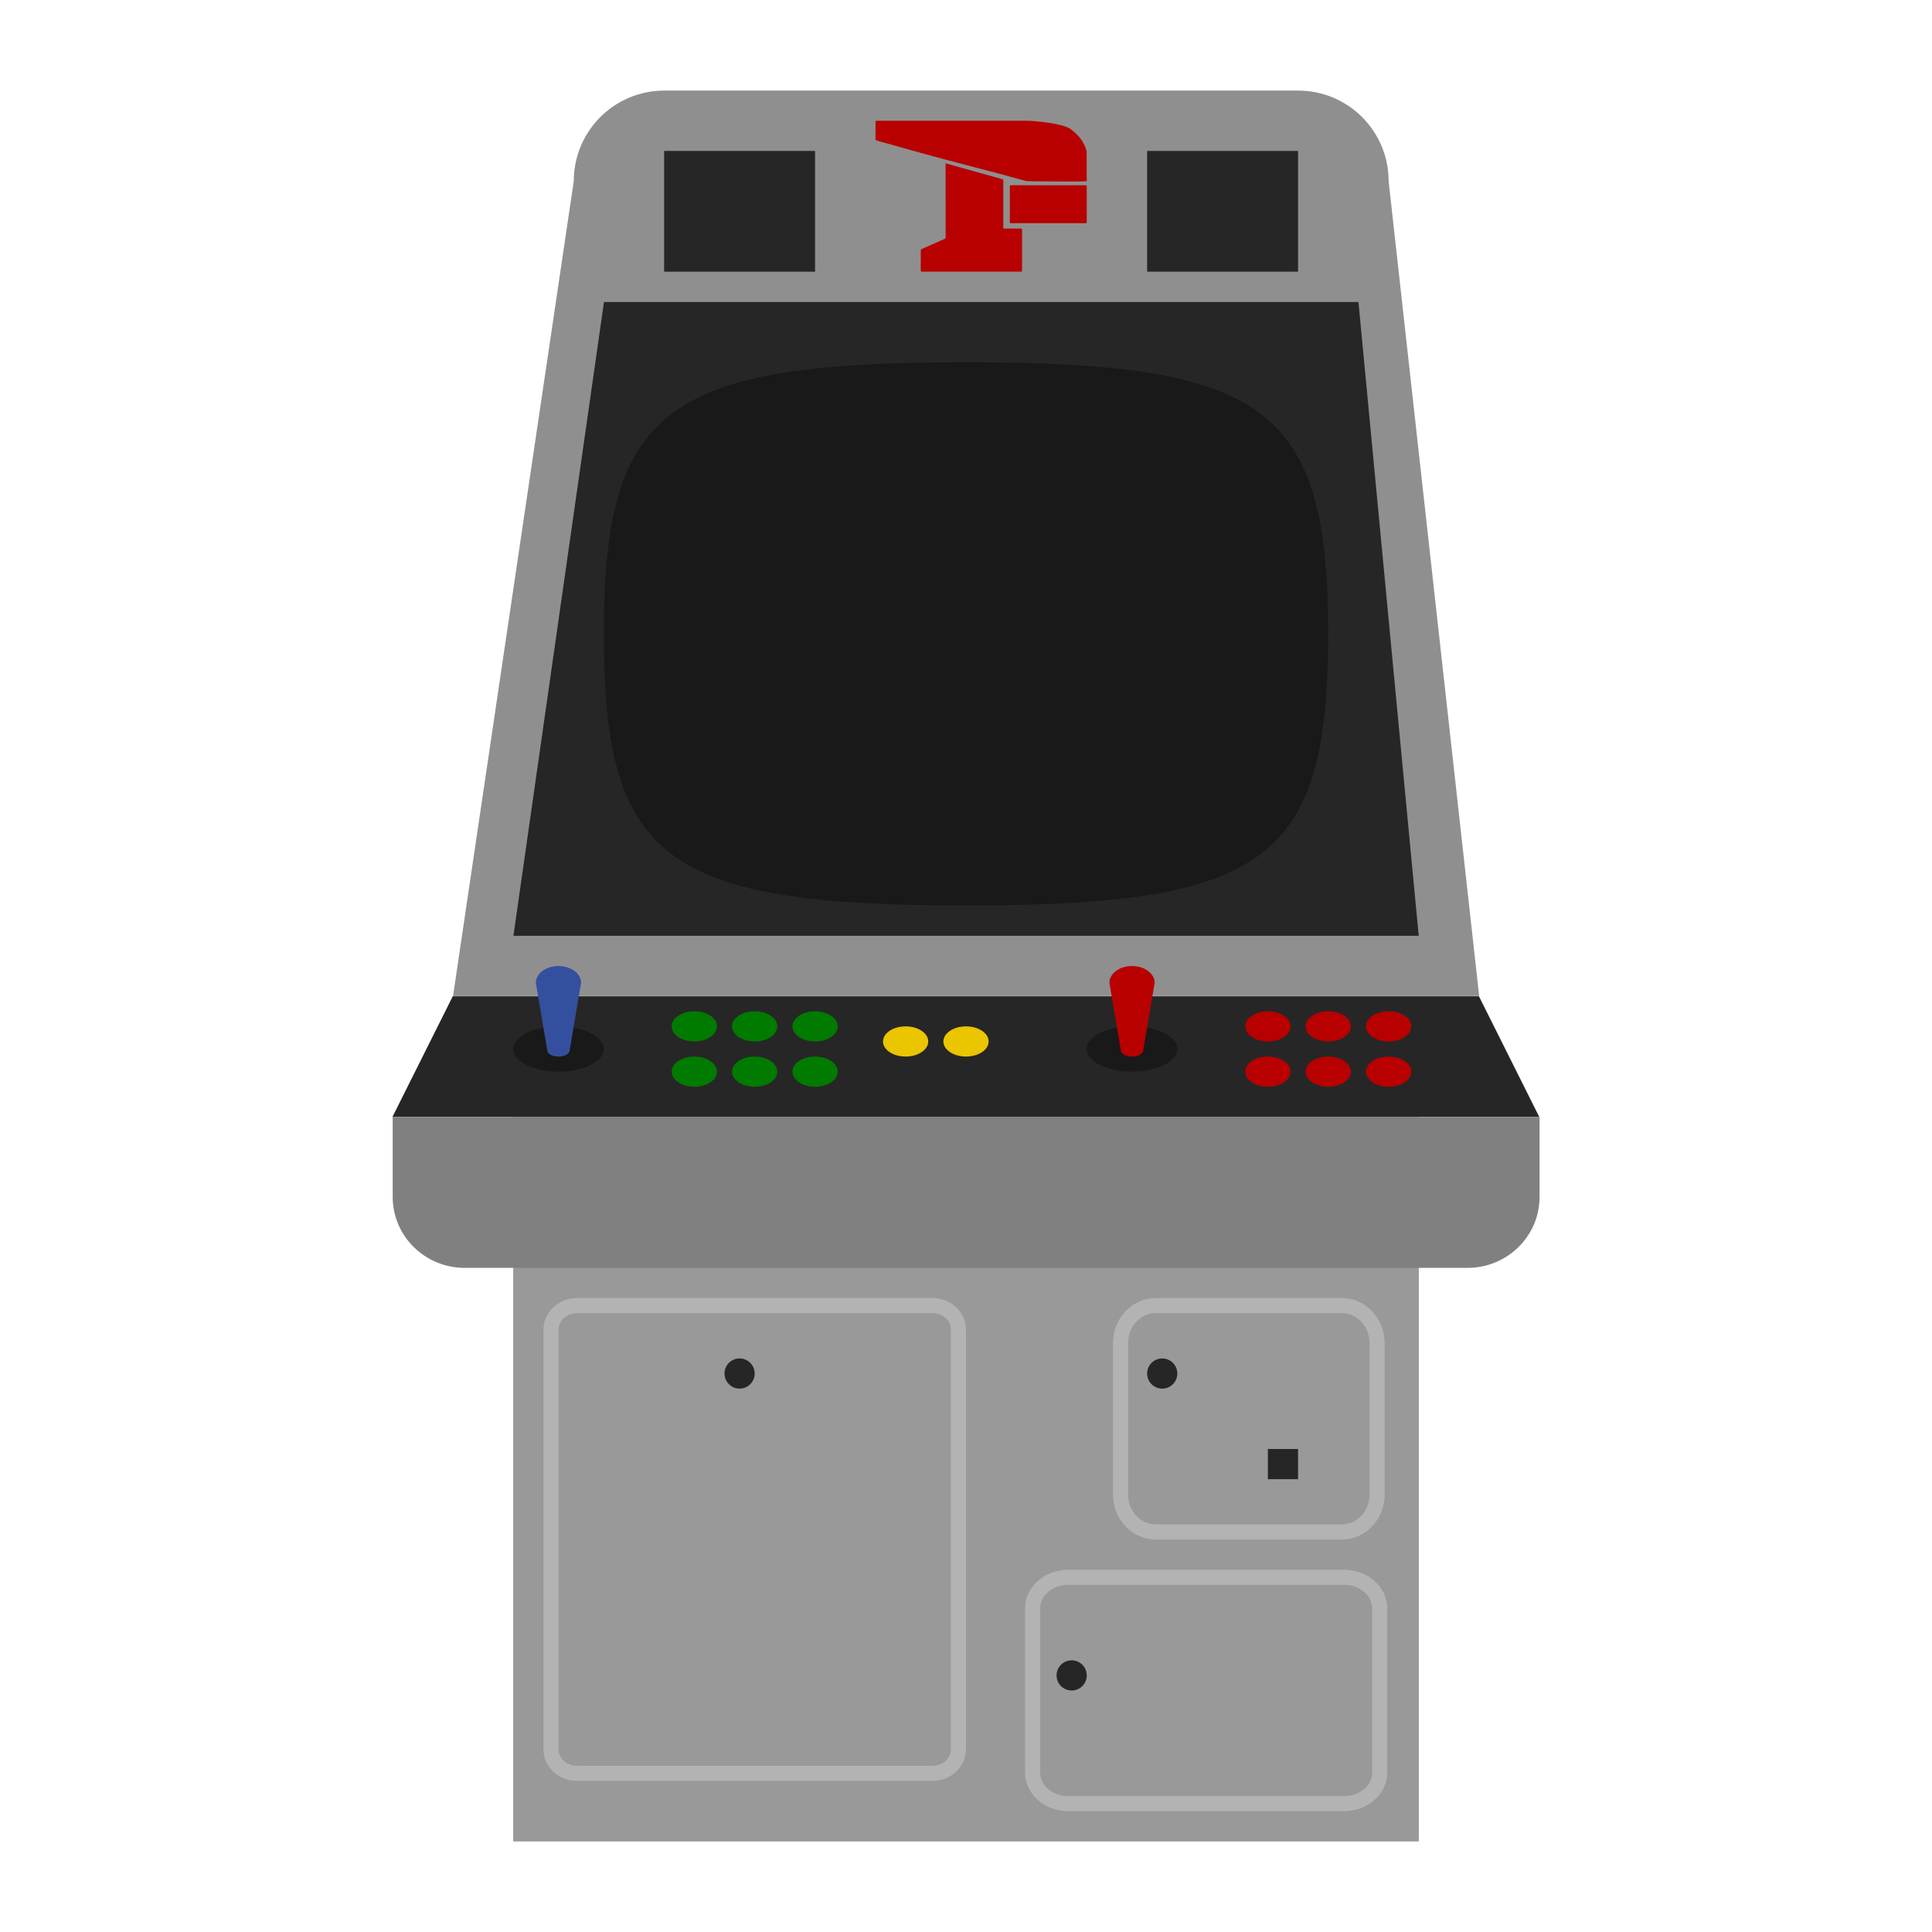 <?xml version="1.0" encoding="UTF-8" standalone="no"?>
<svg
   xmlns:dc="http://purl.org/dc/elements/1.1/"
   xmlns:cc="http://creativecommons.org/ns#"
   xmlns:rdf="http://www.w3.org/1999/02/22-rdf-syntax-ns#"
   xmlns:svg="http://www.w3.org/2000/svg"
   xmlns="http://www.w3.org/2000/svg"
   xmlns:sodipodi="http://sodipodi.sourceforge.net/DTD/sodipodi-0.dtd"
   xmlns:inkscape="http://www.inkscape.org/namespaces/inkscape"
   viewBox="0 0 341.333 341.333"
   height="341.333"
   width="341.333"
   xml:space="preserve"
   id="svg2"
   version="1.1"
   sodipodi:docname="FB Alpha - Arcade Games.svg"
   inkscape:version="0.92.2 (5c3e80d, 2017-08-06)"><sodipodi:namedview
     pagecolor="#ffffff"
     bordercolor="#666666"
     borderopacity="1"
     objecttolerance="10"
     gridtolerance="10"
     guidetolerance="10"
     inkscape:pageopacity="0"
     inkscape:pageshadow="2"
     inkscape:window-width="1024"
     inkscape:window-height="705"
     id="namedview90"
     showgrid="false"
     inkscape:pagecheckerboard="true"
     inkscape:zoom="0.69140623"
     inkscape:cx="170.66667"
     inkscape:cy="170.66667"
     inkscape:window-x="-8"
     inkscape:window-y="-8"
     inkscape:window-maximized="1"
     inkscape:current-layer="svg2" /><defs
     id="defs6"><clipPath
       id="clipPath18"
       clipPathUnits="userSpaceOnUse"><path
         id="path16"
         d="M 0,256 H 256 V 0 H 0 Z" /></clipPath><clipPath
       id="clipPath26"
       clipPathUnits="userSpaceOnUse"><path
         id="path24"
         d="M 44,252 H 212 V 4 H 44 Z" /></clipPath><clipPath
       id="clipPath44"
       clipPathUnits="userSpaceOnUse"><path
         id="path42"
         d="M 0,256 H 256 V 0 H 0 Z" /></clipPath></defs><path
     inkscape:connector-curvature="0"
     d="M 250.667,325.333 H 90.667 v -128 H 250.667 Z"
     style="fill:#999999;fill-opacity:1;fill-rule:nonzero;stroke:none;stroke-width:1.333"
     id="path36" /><g
     id="g46"
     transform="matrix(1.333,0,0,-1.333,245.333,32)"><path
       inkscape:connector-curvature="0"
       d="m 0,0 c 0,6.627 -5.373,12 -12,12 h -84 c -6.627,0 -12,-5.373 -12,-12 l -16,-108 H 12 Z"
       style="fill:#8f8f8f;fill-opacity:1;fill-rule:nonzero;stroke:none"
       id="path48" /></g><g
     id="g50"
     transform="matrix(1.333,0,0,-1.333,250.65,165.333)"><path
       inkscape:connector-curvature="0"
       d="m 0,0 h -119.987 l 12,84 h 100 z"
       style="fill:#262626;fill-opacity:1;fill-rule:nonzero;stroke:none"
       id="path52" /></g><g
     id="g54"
     transform="matrix(1.333,0,0,-1.333,192,32)"><path
       inkscape:connector-curvature="0"
       d="m 0,0 c 0,-0.111 -7.926,-0.021 -8,0 -4.365,1.223 -9.711,2.542 -14.076,3.764 -1.908,0.534 -3.815,1.071 -5.726,1.599 -0.159,0.044 -0.2,0.104 -0.198,0.245 0.009,0.744 0.008,1.487 0.001,2.231 C -28,7.964 -27.971,8 -27.821,8 c 3.78,-0.004 7.559,-0.003 11.339,-0.003 3.689,0 4.794,-0.002 8.482,0.001 1.259,10e-4 4.934,-0.382 5.877,-1.103 C -1.033,6.061 -0.377,5.221 -0.016,4"
       style="fill:#b80000;fill-opacity:1;fill-rule:nonzero;stroke:none"
       id="path56" /></g><g
     id="g58"
     transform="matrix(1.333,0,0,-1.333,167.062,28.853)"><path
       inkscape:connector-curvature="0"
       d="M 0,0 C 0.525,-0.147 1.032,-0.289 1.54,-0.432 3.516,-0.985 5.493,-1.54 7.471,-2.089 7.61,-2.128 7.652,-2.179 7.651,-2.308 7.646,-4.365 7.647,-6.422 7.648,-8.479 c 0,-0.192 -0.031,-0.165 0.193,-0.166 0.712,-0.001 1.424,-0.002 2.136,0.002 0.112,0.001 0.156,-0.014 0.156,-0.128 -0.005,-1.819 -0.005,-3.638 -10e-4,-5.458 0,-0.107 -0.033,-0.131 -0.152,-0.131 -4.371,0.003 -8.743,0.003 -13.115,0 -0.128,0 -0.159,0.027 -0.158,0.139 0.006,0.893 0.005,1.785 0.001,2.678 -0.001,0.089 0.031,0.133 0.122,0.174 1.014,0.448 2.025,0.902 3.039,1.35 0.099,0.044 0.134,0.092 0.134,0.193 C -0.001,-6.609 0,-3.391 0,-0.174 Z"
       style="fill:#b80000;fill-opacity:1;fill-rule:nonzero;stroke:none"
       id="path60" /></g><g
     id="g62"
     transform="matrix(1.333,0,0,-1.333,185.204,32.729)"><path
       inkscape:connector-curvature="0"
       d="m 0,0 c 1.644,0 3.289,-0.001 4.933,0.003 0.133,0 0.165,-0.032 0.164,-0.147 -0.004,-1.58 -0.004,-3.161 0,-4.741 0,-0.109 -0.023,-0.142 -0.155,-0.142 -3.294,0.004 -6.587,0.004 -9.881,0 -0.129,0 -0.157,0.029 -0.157,0.14 0.005,1.581 0.004,3.161 0,4.742 0,0.113 0.027,0.148 0.163,0.148 C -3.289,-0.002 -1.644,0 0,0"
       style="fill:#b80000;fill-opacity:1;fill-rule:nonzero;stroke:none"
       id="path64" /></g><g
     id="g66"
     transform="matrix(1.333,0,0,-1.333,170.667,64)"><path
       inkscape:connector-curvature="0"
       d="m 0,0 c -39.849,0 -48,-6.071 -48,-36 0,-29.929 8.025,-36 48,-36 39.98,0 48,6.059 48,36 C 48,-6.056 39.849,0 0,0"
       style="fill:#191919;fill-opacity:1;fill-rule:nonzero;stroke:none"
       id="path68" /></g><g
     id="g70"
     transform="matrix(1.333,0,0,-1.333,164.73,229.328)"><path
       inkscape:connector-curvature="0"
       d="m 0,0 h -47.094 c -2.455,0 -4.453,-1.875 -4.453,-4.179 v -55.642 c 0,-2.304 1.998,-4.179 4.453,-4.179 H 0 c 2.455,0 4.453,1.875 4.453,4.179 V -4.179 C 4.453,-1.875 2.455,0 0,0 m 0,-2 c 1.352,0 2.453,-0.978 2.453,-2.179 V -59.821 C 2.453,-61.022 1.352,-62 0,-62 h -47.094 c -1.353,0 -2.453,0.978 -2.453,2.179 v 55.642 c 0,1.201 1.1,2.179 2.453,2.179 L 0,-2"
       style="fill:#b3b3b3;fill-opacity:1;fill-rule:nonzero;stroke:none"
       id="path72" /></g><g
     id="g74"
     transform="matrix(1.333,0,0,-1.333,237.093,229.333)"><path
       inkscape:connector-curvature="0"
       d="m 0,0 h -24.7 c -3.115,0 -5.652,-2.674 -5.652,-5.957 v -20.086 c 0,-3.283 2.537,-5.957 5.652,-5.957 H 0 c 3.115,0 5.652,2.674 5.652,5.957 V -5.957 C 5.652,-2.674 3.115,0 0,0 m 0,-2 c 2.014,0 3.652,-1.775 3.652,-3.957 V -26.043 C 3.652,-28.225 2.014,-30 0,-30 h -24.7 c -2.014,0 -3.652,1.775 -3.652,3.957 v 20.086 c 0,2.182 1.638,3.957 3.652,3.957 L 0,-2"
       style="fill:#b3b3b3;fill-opacity:1;fill-rule:nonzero;stroke:none"
       id="path76" /></g><g
     id="g78"
     transform="matrix(1.333,0,0,-1.333,237.444,277.333)"><path
       inkscape:connector-curvature="0"
       d="m 0,0 h -36.531 c -3.161,0 -5.734,-2.284 -5.734,-5.089 v -21.822 c 0,-2.805 2.573,-5.089 5.734,-5.089 H 0 c 3.161,0 5.735,2.284 5.735,5.089 V -5.089 C 5.735,-2.284 3.161,0 0,0 m 0,-2 c 2.059,0 3.735,-1.386 3.735,-3.089 V -26.911 C 3.735,-28.614 2.059,-30 0,-30 h -36.531 c -2.059,0 -3.734,1.386 -3.734,3.089 v 21.822 c 0,1.703 1.675,3.089 3.734,3.089 L 0,-2"
       style="fill:#b3b3b3;fill-opacity:1;fill-rule:nonzero;stroke:none"
       id="path80" /></g><path
     inkscape:connector-curvature="0"
     d="M 144,48 H 117.333 V 26.667 H 144 Z"
     style="fill:#262626;fill-opacity:1;fill-rule:nonzero;stroke:none;stroke-width:1.333"
     id="path82" /><path
     inkscape:connector-curvature="0"
     d="M 229.333,48 H 202.667 V 26.667 h 26.667 z"
     style="fill:#262626;fill-opacity:1;fill-rule:nonzero;stroke:none;stroke-width:1.333"
     id="path84" /><g
     id="g86"
     transform="matrix(1.333,0,0,-1.333,69.333,197.333)"><path
       inkscape:connector-curvature="0"
       d="M 0,0 8,16 H 144 L 152,0 Z"
       style="fill:#262626;fill-opacity:1;fill-rule:nonzero;stroke:none"
       id="path88" /></g><g
     id="g90"
     transform="matrix(1.333,0,0,-1.333,249.333,181.333)"><path
       inkscape:connector-curvature="0"
       d="m 0,0 c 0,-1.105 -1.343,-2 -3,-2 -1.657,0 -3,0.895 -3,2 0,1.105 1.343,2 3,2 1.657,0 3,-0.895 3,-2"
       style="fill:#b80000;fill-opacity:1;fill-rule:nonzero;stroke:none"
       id="path92" /></g><g
     id="g94"
     transform="matrix(1.333,0,0,-1.333,249.333,189.333)"><path
       inkscape:connector-curvature="0"
       d="m 0,0 c 0,-1.105 -1.343,-2 -3,-2 -1.657,0 -3,0.895 -3,2 0,1.105 1.343,2 3,2 1.657,0 3,-0.895 3,-2"
       style="fill:#b80000;fill-opacity:1;fill-rule:nonzero;stroke:none"
       id="path96" /></g><g
     id="g98"
     transform="matrix(1.333,0,0,-1.333,238.667,181.333)"><path
       inkscape:connector-curvature="0"
       d="m 0,0 c 0,-1.105 -1.343,-2 -3,-2 -1.657,0 -3,0.895 -3,2 0,1.105 1.343,2 3,2 1.657,0 3,-0.895 3,-2"
       style="fill:#b80000;fill-opacity:1;fill-rule:nonzero;stroke:none"
       id="path100" /></g><g
     id="g102"
     transform="matrix(1.333,0,0,-1.333,238.667,189.333)"><path
       inkscape:connector-curvature="0"
       d="m 0,0 c 0,-1.105 -1.343,-2 -3,-2 -1.657,0 -3,0.895 -3,2 0,1.105 1.343,2 3,2 1.657,0 3,-0.895 3,-2"
       style="fill:#b80000;fill-opacity:1;fill-rule:nonzero;stroke:none"
       id="path104" /></g><g
     id="g106"
     transform="matrix(1.333,0,0,-1.333,228,181.333)"><path
       inkscape:connector-curvature="0"
       d="m 0,0 c 0,-1.105 -1.343,-2 -3,-2 -1.657,0 -3,0.895 -3,2 0,1.105 1.343,2 3,2 1.657,0 3,-0.895 3,-2"
       style="fill:#b80000;fill-opacity:1;fill-rule:nonzero;stroke:none"
       id="path108" /></g><g
     id="g110"
     transform="matrix(1.333,0,0,-1.333,174.667,184)"><path
       inkscape:connector-curvature="0"
       d="m 0,0 c 0,-1.105 -1.343,-2 -3,-2 -1.657,0 -3,0.895 -3,2 0,1.105 1.343,2 3,2 1.657,0 3,-0.895 3,-2"
       style="fill:#eac500;fill-opacity:1;fill-rule:nonzero;stroke:none"
       id="path112" /></g><g
     id="g114"
     transform="matrix(1.333,0,0,-1.333,164,184)"><path
       inkscape:connector-curvature="0"
       d="m 0,0 c 0,-1.105 -1.343,-2 -3,-2 -1.657,0 -3,0.895 -3,2 0,1.105 1.343,2 3,2 1.657,0 3,-0.895 3,-2"
       style="fill:#eac500;fill-opacity:1;fill-rule:nonzero;stroke:none"
       id="path116" /></g><g
     id="g118"
     transform="matrix(1.333,0,0,-1.333,228,189.333)"><path
       inkscape:connector-curvature="0"
       d="m 0,0 c 0,-1.105 -1.343,-2 -3,-2 -1.657,0 -3,0.895 -3,2 0,1.105 1.343,2 3,2 1.657,0 3,-0.895 3,-2"
       style="fill:#b80000;fill-opacity:1;fill-rule:nonzero;stroke:none"
       id="path120" /></g><g
     id="g122"
     transform="matrix(1.333,0,0,-1.333,148,181.333)"><path
       inkscape:connector-curvature="0"
       d="m 0,0 c 0,-1.105 -1.343,-2 -3,-2 -1.657,0 -3,0.895 -3,2 0,1.105 1.343,2 3,2 1.657,0 3,-0.895 3,-2"
       style="fill:#007b00;fill-opacity:1;fill-rule:nonzero;stroke:none"
       id="path124" /></g><g
     id="g126"
     transform="matrix(1.333,0,0,-1.333,148,189.333)"><path
       inkscape:connector-curvature="0"
       d="m 0,0 c 0,-1.105 -1.343,-2 -3,-2 -1.657,0 -3,0.895 -3,2 0,1.105 1.343,2 3,2 1.657,0 3,-0.895 3,-2"
       style="fill:#007b00;fill-opacity:1;fill-rule:nonzero;stroke:none"
       id="path128" /></g><g
     id="g130"
     transform="matrix(1.333,0,0,-1.333,137.333,181.333)"><path
       inkscape:connector-curvature="0"
       d="m 0,0 c 0,-1.105 -1.343,-2 -3,-2 -1.657,0 -3,0.895 -3,2 0,1.105 1.343,2 3,2 1.657,0 3,-0.895 3,-2"
       style="fill:#007b00;fill-opacity:1;fill-rule:nonzero;stroke:none"
       id="path132" /></g><g
     id="g134"
     transform="matrix(1.333,0,0,-1.333,137.333,189.333)"><path
       inkscape:connector-curvature="0"
       d="m 0,0 c 0,-1.105 -1.343,-2 -3,-2 -1.657,0 -3,0.895 -3,2 0,1.105 1.343,2 3,2 1.657,0 3,-0.895 3,-2"
       style="fill:#007b00;fill-opacity:1;fill-rule:nonzero;stroke:none"
       id="path136" /></g><g
     id="g138"
     transform="matrix(1.333,0,0,-1.333,126.667,181.333)"><path
       inkscape:connector-curvature="0"
       d="m 0,0 c 0,-1.105 -1.343,-2 -3,-2 -1.657,0 -3,0.895 -3,2 0,1.105 1.343,2 3,2 1.657,0 3,-0.895 3,-2"
       style="fill:#007b00;fill-opacity:1;fill-rule:nonzero;stroke:none"
       id="path140" /></g><g
     id="g142"
     transform="matrix(1.333,0,0,-1.333,126.667,189.333)"><path
       inkscape:connector-curvature="0"
       d="m 0,0 c 0,-1.105 -1.343,-2 -3,-2 -1.657,0 -3,0.895 -3,2 0,1.105 1.343,2 3,2 1.657,0 3,-0.895 3,-2"
       style="fill:#007b00;fill-opacity:1;fill-rule:nonzero;stroke:none"
       id="path144" /></g><g
     id="g146"
     transform="matrix(1.333,0,0,-1.333,208,185.333)"><path
       inkscape:connector-curvature="0"
       d="m 0,0 c 0,-1.657 -2.686,-3 -6,-3 -3.314,0 -6,1.343 -6,3 0,1.657 2.686,3 6,3 3.314,0 6,-1.343 6,-3"
       style="fill:#191919;fill-opacity:1;fill-rule:nonzero;stroke:none"
       id="path148" /></g><g
     id="g150"
     transform="matrix(1.333,0,0,-1.333,259.264,224)"><path
       inkscape:connector-curvature="0"
       d="m 0,0 h -132.896 c -5.275,0 -9.552,4.206 -9.552,9.395 V 20 h 152 V 9.395 C 9.552,4.206 5.275,0 0,0"
       style="fill:#808080;fill-opacity:1;fill-rule:nonzero;stroke:none"
       id="path152" /></g><path
     inkscape:connector-curvature="0"
     d="m 229.333,261.333 h -5.333 V 256 h 5.333 z"
     style="fill:#262626;fill-opacity:1;fill-rule:nonzero;stroke:none;stroke-width:1.333"
     id="path154" /><g
     id="g156"
     transform="matrix(1.333,0,0,-1.333,133.333,242.667)"><path
       inkscape:connector-curvature="0"
       d="m 0,0 c 0,-1.105 -0.895,-2 -2,-2 -1.105,0 -2,0.895 -2,2 0,1.105 0.895,2 2,2 1.105,0 2,-0.895 2,-2"
       style="fill:#262626;fill-opacity:1;fill-rule:nonzero;stroke:none"
       id="path158" /></g><g
     id="g160"
     transform="matrix(1.333,0,0,-1.333,208,242.667)"><path
       inkscape:connector-curvature="0"
       d="m 0,0 c 0,-1.105 -0.895,-2 -2,-2 -1.105,0 -2,0.895 -2,2 0,1.105 0.895,2 2,2 1.105,0 2,-0.895 2,-2"
       style="fill:#262626;fill-opacity:1;fill-rule:nonzero;stroke:none"
       id="path162" /></g><g
     id="g164"
     transform="matrix(1.333,0,0,-1.333,192,296)"><path
       inkscape:connector-curvature="0"
       d="m 0,0 c 0,-1.105 -0.895,-2 -2,-2 -1.105,0 -2,0.895 -2,2 0,1.105 0.895,2 2,2 1.105,0 2,-0.895 2,-2"
       style="fill:#262626;fill-opacity:1;fill-rule:nonzero;stroke:none"
       id="path166" /></g><g
     id="g168"
     transform="matrix(1.333,0,0,-1.333,198,185.447)"><path
       inkscape:connector-curvature="0"
       d="m 0,0 -1.5,8.868 c 0,1.22 1.35,2.217 3,2.217 1.65,0 3,-0.997 3,-2.217 L 3,0 C 3,-1.219 0,-1.219 0,0"
       style="fill:#b80000;fill-opacity:1;fill-rule:nonzero;stroke:none"
       id="path170" /></g><g
     id="g172"
     transform="matrix(1.333,0,0,-1.333,106.667,185.333)"><path
       inkscape:connector-curvature="0"
       d="m 0,0 c 0,-1.657 -2.686,-3 -6,-3 -3.314,0 -6,1.343 -6,3 0,1.657 2.686,3 6,3 3.314,0 6,-1.343 6,-3"
       style="fill:#191919;fill-opacity:1;fill-rule:nonzero;stroke:none"
       id="path174" /></g><g
     id="g176"
     transform="matrix(1.333,0,0,-1.333,96.667,185.447)"><path
       inkscape:connector-curvature="0"
       d="m 0,0 -1.5,8.868 c 0,1.22 1.35,2.217 3,2.217 1.65,0 3,-0.997 3,-2.217 L 3,0 C 3,-1.219 0,-1.219 0,0"
       style="fill:#354f9f;fill-opacity:1;fill-rule:nonzero;stroke:none"
       id="path178" /></g></svg>
